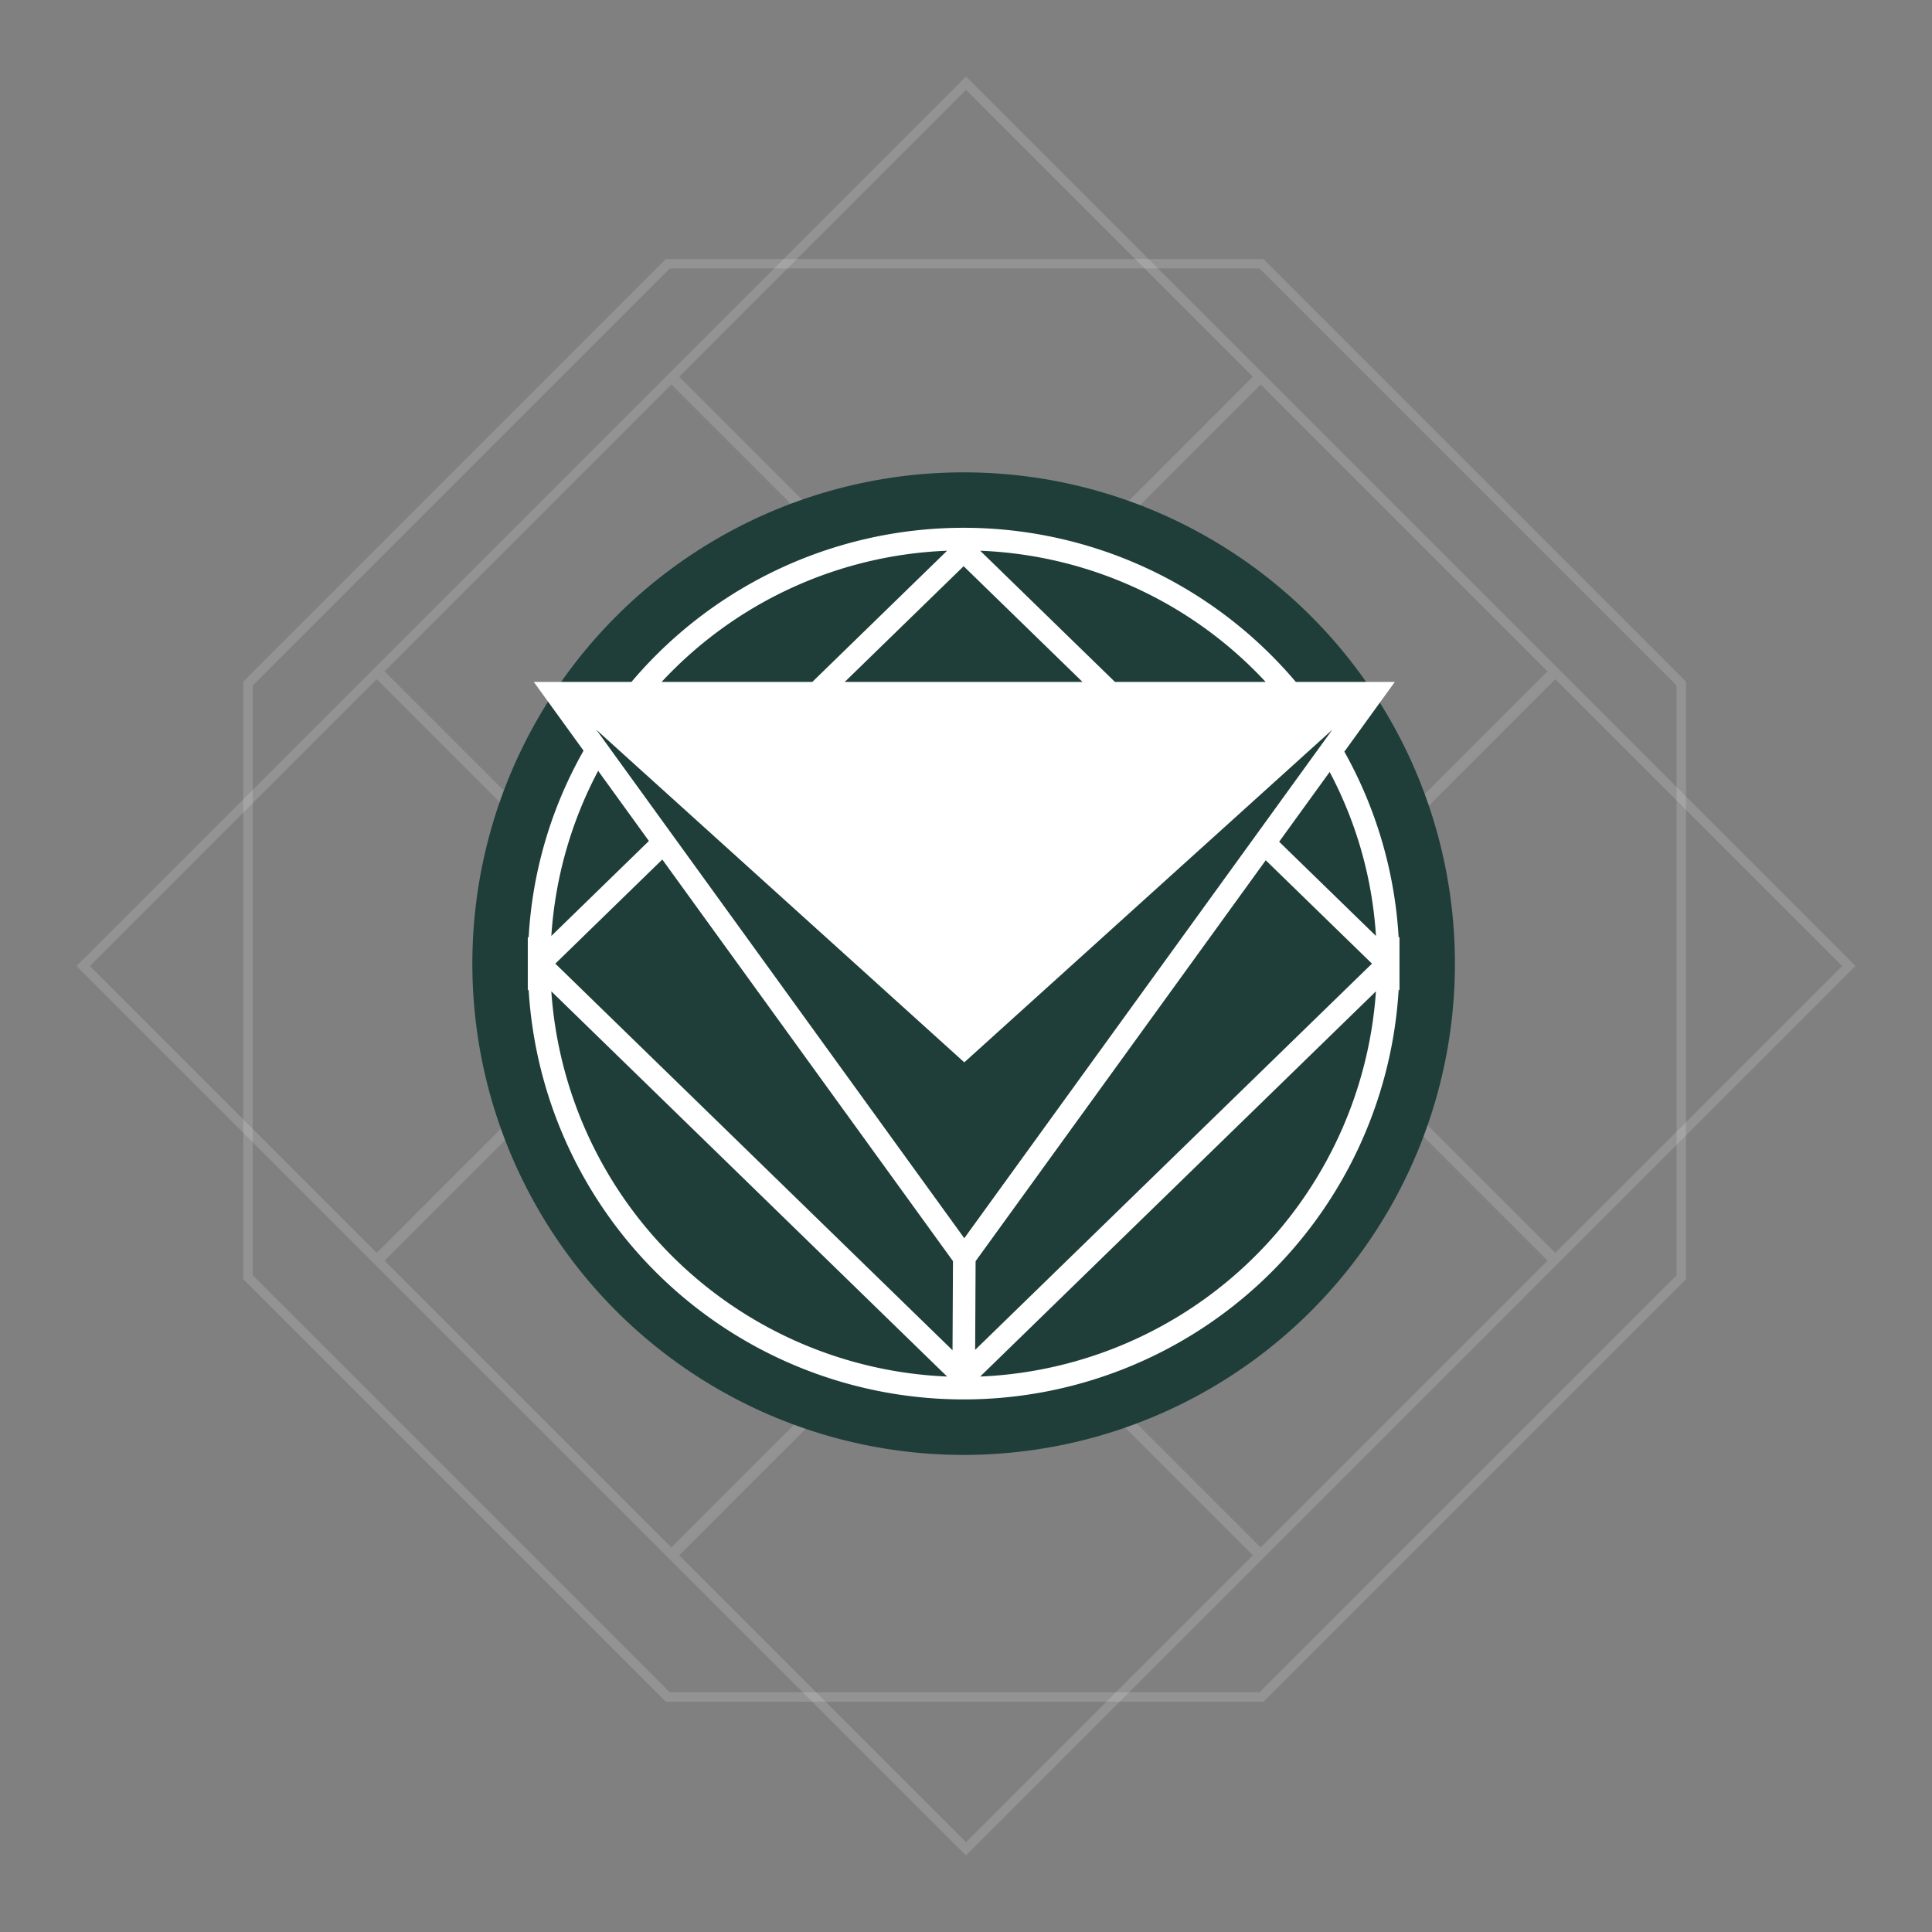 <svg xmlns="http://www.w3.org/2000/svg" viewBox="0 0 204.404 204.404">
  <rect x="0" y="0" width="204.404" height="204.404" fill="#808080" stroke="none"/>
  <g class="Layer_2" data-name="Layer 2">
    <g class="reckoning">
      <path d="M165.136,71.028l-.586-.586L133.376,39.269h0L102.202,8.095,71.028,39.269h-0L39.854,70.443l-.586.586L8.095,102.202,39.269,133.376l.586.586L70.443,164.55l.586.586,31.174,31.174,31.174-31.174.586-.586L164.55,133.962l.586-.586,31.174-31.174Zm-62.933.829,30.345,30.345-30.345,30.345L71.857,102.202Zm31.174,29.517L103.031,71.028l30.345-30.345,30.345,30.345ZM102.202,9.509l30.345,30.345L102.202,70.2,71.857,39.854ZM71.028,40.683l30.345,30.345L71.028,101.374,40.683,71.028Zm-61.519,61.519L39.854,71.857l30.345,30.345L39.854,132.547ZM40.683,133.376l30.345-30.345,30.345,30.345L71.028,163.721Zm61.519,61.519L71.857,164.55l30.345-30.345L132.548,164.55Zm31.174-31.174L103.031,133.376l30.345-30.345,30.345,30.345ZM164.55,132.547l-30.345-30.345L164.55,71.857l30.345,30.345Z" style="fill: #fff;opacity: 0.15"/>
      <polygon class="polygon inner" points="133.465 27.903 70.653 27.903 26.238 72.317 26.238 135.129 70.653 179.543 133.465 179.543 177.879 135.129 177.879 72.317 133.465 27.903" style="fill: none;stroke: #fff;stroke-miterlimit: 10;opacity: 0.15"/>
      <circle cx="101.952" cy="101.952" r="51.978" style="fill: #1f3e39"/>
      <path d="M147.976,99.204a45.623,45.623,0,0,0-5.867-19.899l.118.226,5.343-7.383H137.098a46.026,46.026,0,0,0-70.236-.066l-.055.066H56.476l5.264,7.274a45.115,45.115,0,0,0-5.805,19.654l-.006.128-.089-.087v5.67l.089-.087a46.106,46.106,0,0,0,92.04.13l.006-.13.089.087v-5.67ZM133.905,72.148H117.964L103.704,58.268A43.541,43.541,0,0,1,133.881,72.122Zm-19.374,0H89.373l12.579-12.244ZM100.201,58.268,85.941,72.148H69.999a43.514,43.514,0,0,1,30.115-13.877l.087-.003ZM63.289,81.562l5.364,7.413L58.331,99.023a43.262,43.262,0,0,1,5.072-17.691Zm-4.958,23.32,41.87,40.754a43.809,43.809,0,0,1-41.862-40.615l-.008-.139Zm42.445,37.973L58.753,101.952,70.072,90.935l30.752,42.492ZM71.806,89.247h0L63.091,77.206l38.932,35.189,38.932-35.189L102.022,131.001Zm31.412,44.185,30.698-42.417L145.152,101.952,103.17,142.815Zm.486,12.204,41.87-40.754a43.819,43.819,0,0,1-41.78,40.751l-.09.003Zm31.63-56.581,5.342-7.382a42.681,42.681,0,0,1,4.891,17.215l.007.134Z" style="fill: #fff"/>
    </g>
  </g>
</svg>
